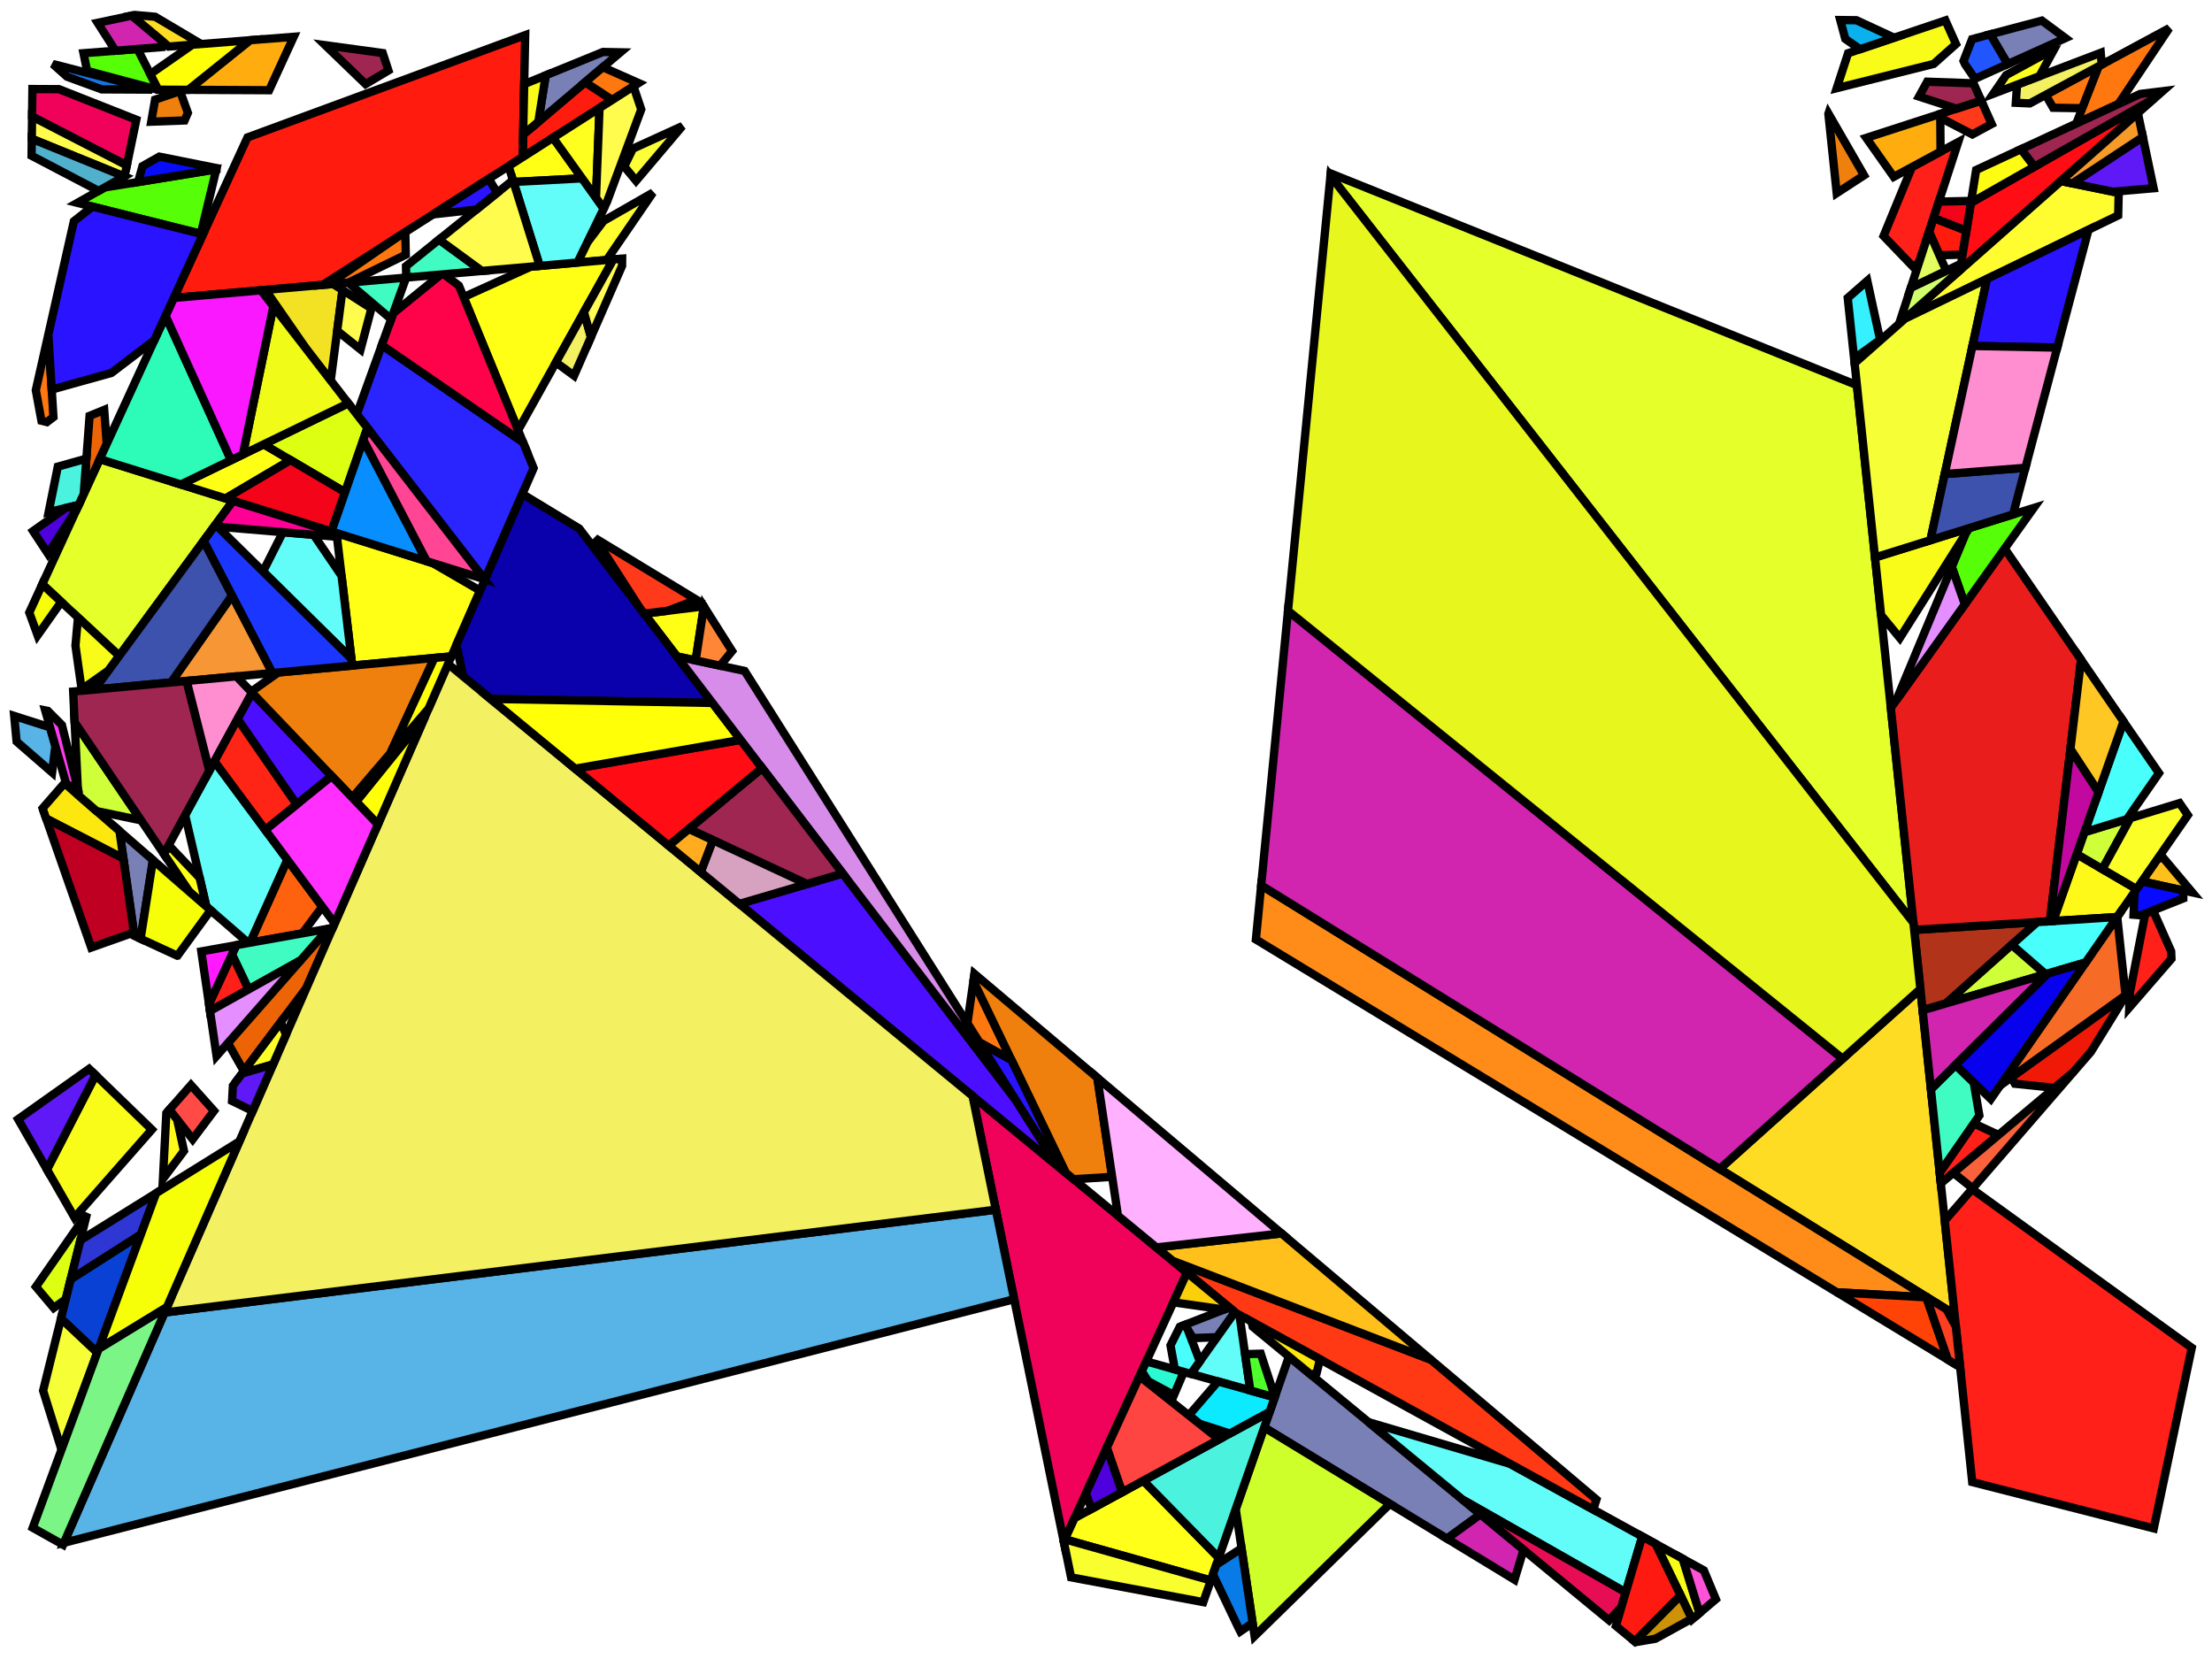 <?xml version="1.0" encoding="iso-8859-1" standalone="no"?>
<!DOCTYPE svg PUBLIC "-//W3C//DTD SVG 1.0//EN" "http://www.w3.org/TR/2001/REC-SVG-20010904/DTD/svg10.dtd">
<svg xmlns="http://www.w3.org/2000/svg" width="800" height="600">
<path style="fill:rgb(0, 0, 0);fill-opacity:0.0;fill-rule:evenodd;stroke:rgb(0, 0, 0);stroke-width:0.0;" d="M 0, 600 L 800, 600 L 800, 0 L 0, 0 z "/>
<path style="fill:rgb(54, 240, 255);fill-opacity:1.0;fill-rule:evenodd;stroke:rgb(0, 0, 0);stroke-width:3.0;" d="M 679.974, 122.887 L 670.565, 129.706 L 668.256, 107.744 L 675.333, 101.555 z "/>
<path style="fill:rgb(255, 27, 14);fill-opacity:1.0;fill-rule:evenodd;stroke:rgb(0, 0, 0);stroke-width:3.0;" d="M 221.42, 36.143 L 189.036, 56.829 L 189.203, 48.697 L 211.616, 29.723 z "/>
<path style="fill:rgb(255, 27, 14);fill-opacity:1.0;fill-rule:evenodd;stroke:rgb(0, 0, 0);stroke-width:3.0;" d="M 711.184, 83.441 L 709.802, 92.079 L 701.417, 92.324 L 697.673, 83.797 L 699.294, 78.813 z "/>
<path style="fill:rgb(255, 27, 14);fill-opacity:1.0;fill-rule:evenodd;stroke:rgb(0, 0, 0);stroke-width:3.0;" d="M 189.036, 56.829 L 116.703, 103.035 L 62.845, 107.753 L 89.511, 49.691 L 189.944, 12.706 z "/>
<path style="fill:rgb(228, 255, 42);fill-opacity:1.0;fill-rule:evenodd;stroke:rgb(0, 0, 0);stroke-width:3.0;" d="M 671.573, 139.294 L 692.015, 333.727 L 481.18, 63.619 L 481.267, 62.735 z "/>
<path style="fill:rgb(228, 255, 42);fill-opacity:1.0;fill-rule:evenodd;stroke:rgb(0, 0, 0);stroke-width:3.0;" d="M 84.301, 181.104 L 43.12, 237.213 L 15.292, 211.295 L 36.072, 166.048 z "/>
<path style="fill:rgb(240, 2, 91);fill-opacity:1.0;fill-rule:evenodd;stroke:rgb(0, 0, 0);stroke-width:3.0;" d="M 21.333, 32.251 L 49.308, 43.296 L 45.868, 59.827 L 11.594, 42.145 L 11.719, 32.204 z "/>
<path style="fill:rgb(240, 2, 91);fill-opacity:1.0;fill-rule:evenodd;stroke:rgb(0, 0, 0);stroke-width:3.0;" d="M 429.285, 460.25 L 384.731, 557.57 L 351.743, 396.376 z "/>
<path style="fill:rgb(237, 100, 7);fill-opacity:1.0;fill-rule:evenodd;stroke:rgb(0, 0, 0);stroke-width:3.0;" d="M 110.876, 357.203 L 88.2, 387.389 L 82.433, 377.218 L 118.768, 335.87 L 120.322, 335.592 z "/>
<path style="fill:rgb(237, 100, 7);fill-opacity:1.0;fill-rule:evenodd;stroke:rgb(0, 0, 0);stroke-width:3.0;" d="M 38.608, 160.527 L 30.283, 178.654 L 32.4, 150.405 L 37.687, 148.231 z "/>
<path style="fill:rgb(255, 252, 48);fill-opacity:1.0;fill-rule:evenodd;stroke:rgb(0, 0, 0);stroke-width:3.0;" d="M 766.26, 69.767 L 766.069, 77.899 L 688.967, 115.24 L 745.351, 65.463 z "/>
<path style="fill:rgb(255, 252, 48);fill-opacity:1.0;fill-rule:evenodd;stroke:rgb(0, 0, 0);stroke-width:3.0;" d="M 219.432, 94.035 L 208.842, 94.963 L 212.333, 87.786 L 218.303, 79.89 L 236.145, 69.665 z "/>
<path style="fill:rgb(255, 255, 21);fill-opacity:1.0;fill-rule:evenodd;stroke:rgb(0, 0, 0);stroke-width:3.0;" d="M 156.423, 203.618 L 173.642, 213.606 L 163.247, 237.388 L 127.391, 240.721 L 121.692, 192.776 z "/>
<path style="fill:rgb(255, 255, 21);fill-opacity:1.0;fill-rule:evenodd;stroke:rgb(0, 0, 0);stroke-width:3.0;" d="M 105.073, 166.402 L 81.608, 180.263 L 65.44, 175.216 L 95.382, 160.691 z "/>
<path style="fill:rgb(255, 255, 21);fill-opacity:1.0;fill-rule:evenodd;stroke:rgb(0, 0, 0);stroke-width:3.0;" d="M 254.575, 219.328 L 251.585, 238.851 L 244.811, 237.396 L 232.989, 221.922 L 254.554, 219.294 z "/>
<path style="fill:rgb(255, 255, 21);fill-opacity:1.0;fill-rule:evenodd;stroke:rgb(0, 0, 0);stroke-width:3.0;" d="M 210.535, 64.504 L 185.714, 65.81 L 184.031, 60.418 L 184.654, 59.629 L 200.011, 49.819 z "/>
<path style="fill:rgb(255, 255, 21);fill-opacity:1.0;fill-rule:evenodd;stroke:rgb(0, 0, 0);stroke-width:3.0;" d="M 187.379, 155.579 L 167.667, 107.454 L 191.994, 96.439 L 221.816, 93.826 z "/>
<path style="fill:rgb(255, 249, 26);fill-opacity:1.0;fill-rule:evenodd;stroke:rgb(0, 0, 0);stroke-width:3.0;" d="M 64.048, 404.814 L 66.53, 416.236 L 58.925, 426.36 L 60.154, 402.572 L 61.286, 401.284 z "/>
<path style="fill:rgb(255, 249, 26);fill-opacity:1.0;fill-rule:evenodd;stroke:rgb(0, 0, 0);stroke-width:3.0;" d="M 772.712, 321.541 L 765.697, 331.647 L 742.523, 333.121 L 751.072, 308.886 z "/>
<path style="fill:rgb(121, 128, 182);fill-opacity:1.0;fill-rule:evenodd;stroke:rgb(0, 0, 0);stroke-width:3.0;" d="M 746.99, 13.779 L 726.103, 23.172 L 719.793, 12.411 L 738.457, 7.453 z "/>
<path style="fill:rgb(121, 128, 182);fill-opacity:1.0;fill-rule:evenodd;stroke:rgb(0, 0, 0);stroke-width:3.0;" d="M 446.624, 474.532 L 440.151, 483.617 L 431.463, 483.935 L 428.486, 479.158 L 444.606, 472.87 z "/>
<path style="fill:rgb(121, 128, 182);fill-opacity:1.0;fill-rule:evenodd;stroke:rgb(0, 0, 0);stroke-width:3.0;" d="M 224.379, 18.917 L 194.692, 44.05 L 197.365, 27.249 L 218.098, 18.79 z "/>
<path style="fill:rgb(121, 128, 182);fill-opacity:1.0;fill-rule:evenodd;stroke:rgb(0, 0, 0);stroke-width:3.0;" d="M 55.312, 311.051 L 50.853, 339.521 L 48.61, 338.485 L 43.207, 300.531 z "/>
<path style="fill:rgb(121, 128, 182);fill-opacity:1.0;fill-rule:evenodd;stroke:rgb(0, 0, 0);stroke-width:3.0;" d="M 535.412, 547.67 L 523.327, 556.465 L 457.212, 516.249 L 466.151, 490.617 z "/>
<path style="fill:rgb(255, 220, 36);fill-opacity:1.0;fill-rule:evenodd;stroke:rgb(0, 0, 0);stroke-width:3.0;" d="M 56.116, 6.064 L 72.742, 15.923 L 60.993, 16.84 L 47.619, 5.643 L 48.72, 5.409 z "/>
<path style="fill:rgb(255, 220, 36);fill-opacity:1.0;fill-rule:evenodd;stroke:rgb(0, 0, 0);stroke-width:3.0;" d="M 706.903, 475.34 L 621.928, 422.77 L 694.533, 357.68 z "/>
<path style="fill:rgb(42, 37, 255);fill-opacity:1.0;fill-rule:evenodd;stroke:rgb(0, 0, 0);stroke-width:3.0;" d="M 189.164, 159.937 L 193.003, 169.31 L 175.34, 209.721 L 129.048, 149.834 L 138.077, 124.813 z "/>
<path style="fill:rgb(98, 252, 249);fill-opacity:1.0;fill-rule:evenodd;stroke:rgb(0, 0, 0);stroke-width:3.0;" d="M 546.193, 529.436 L 593.938, 555.691 L 587.973, 575.917 L 529.01, 542.396 L 494.943, 514.334 z "/>
<path style="fill:rgb(98, 252, 249);fill-opacity:1.0;fill-rule:evenodd;stroke:rgb(0, 0, 0);stroke-width:3.0;" d="M 103.965, 310.957 L 90.484, 340.928 L 89.823, 341.046 L 74.611, 327.825 L 66.951, 294.796 L 77.558, 275.342 z "/>
<path style="fill:rgb(98, 252, 249);fill-opacity:1.0;fill-rule:evenodd;stroke:rgb(0, 0, 0);stroke-width:3.0;" d="M 113.442, 193.425 L 123.53, 208.238 L 127.097, 238.243 L 95.128, 206.695 L 102.316, 192.481 z "/>
<path style="fill:rgb(98, 252, 249);fill-opacity:1.0;fill-rule:evenodd;stroke:rgb(0, 0, 0);stroke-width:3.0;" d="M 218.352, 75.413 L 208.842, 94.963 L 195.187, 96.159 L 185.714, 65.81 L 210.535, 64.504 z "/>
<path style="fill:rgb(98, 252, 249);fill-opacity:1.0;fill-rule:evenodd;stroke:rgb(0, 0, 0);stroke-width:3.0;" d="M 448.313, 475.924 L 452.196, 502.894 L 430.702, 496.878 L 446.624, 474.532 z "/>
<path style="fill:rgb(249, 252, 24);fill-opacity:1.0;fill-rule:evenodd;stroke:rgb(0, 0, 0);stroke-width:3.0;" d="M 43.12, 237.213 L 39.279, 242.446 L 29.524, 249.336 L 27.288, 233.505 L 28.207, 223.324 z "/>
<path style="fill:rgb(249, 252, 24);fill-opacity:1.0;fill-rule:evenodd;stroke:rgb(0, 0, 0);stroke-width:3.0;" d="M 687.106, 230.724 L 680.317, 222.46 L 678.125, 201.613 L 712.186, 190.989 z "/>
<path style="fill:rgb(249, 252, 24);fill-opacity:1.0;fill-rule:evenodd;stroke:rgb(0, 0, 0);stroke-width:3.0;" d="M 54.917, 408.532 L 26.954, 440.352 L 16.987, 422.969 L 34.559, 388.815 z "/>
<path style="fill:rgb(249, 252, 24);fill-opacity:1.0;fill-rule:evenodd;stroke:rgb(0, 0, 0);stroke-width:3.0;" d="M 608.61, 563.76 L 614.664, 583.382 L 611.974, 585.666 L 598.789, 558.359 z "/>
<path style="fill:rgb(249, 252, 24);fill-opacity:1.0;fill-rule:evenodd;stroke:rgb(0, 0, 0);stroke-width:3.0;" d="M 707.412, 15.94 L 699.365, 23.113 L 664.276, 31.89 L 668.387, 19.247 L 703.592, 7.387 z "/>
<path style="fill:rgb(243, 226, 36);fill-opacity:1.0;fill-rule:evenodd;stroke:rgb(0, 0, 0);stroke-width:3.0;" d="M 123.865, 104.88 L 119.609, 137.623 L 111.003, 126.491 L 96.018, 104.847 L 120.455, 102.706 z "/>
<path style="fill:rgb(255, 119, 15);fill-opacity:1.0;fill-rule:evenodd;stroke:rgb(0, 0, 0);stroke-width:3.0;" d="M 230.97, 30.043 L 221.42, 36.143 L 211.616, 29.723 L 218.023, 24.298 z "/>
<path style="fill:rgb(255, 119, 15);fill-opacity:1.0;fill-rule:evenodd;stroke:rgb(0, 0, 0);stroke-width:3.0;" d="M 753.082, 39.144 L 742.524, 38.968 L 740.244, 34.998 L 740.86, 33.759 L 759.026, 23.955 z "/>
<path style="fill:rgb(255, 119, 15);fill-opacity:1.0;fill-rule:evenodd;stroke:rgb(0, 0, 0);stroke-width:3.0;" d="M 146.75, 92.124 L 125.995, 102.221 L 118.893, 102.843 L 143.515, 85.908 L 146.589, 83.944 z "/>
<path style="fill:rgb(255, 119, 15);fill-opacity:1.0;fill-rule:evenodd;stroke:rgb(0, 0, 0);stroke-width:3.0;" d="M 365.842, 383.436 L 354.159, 376.942 L 349.861, 370.14 L 352.056, 354.787 z "/>
<path style="fill:rgb(255, 119, 15);fill-opacity:1.0;fill-rule:evenodd;stroke:rgb(0, 0, 0);stroke-width:3.0;" d="M 19.326, 150.852 L 16.955, 152.657 L 14.984, 152.16 L 12.949, 141.121 L 17.476, 121.031 z "/>
<path style="fill:rgb(255, 119, 15);fill-opacity:1.0;fill-rule:evenodd;stroke:rgb(0, 0, 0);stroke-width:3.0;" d="M 766.174, 37.608 L 751.198, 44.552 L 750.952, 44.588 L 759.026, 23.955 L 784.523, 10.194 z "/>
<path style="fill:rgb(10, 0, 172);fill-opacity:1.0;fill-rule:evenodd;stroke:rgb(0, 0, 0);stroke-width:3.0;" d="M 209.476, 191.145 L 257.677, 254.238 L 177.409, 252.772 L 167.523, 244.628 L 165.044, 233.275 L 188.917, 178.659 z "/>
<path style="fill:rgb(177, 52, 26);fill-opacity:1.0;fill-rule:evenodd;stroke:rgb(0, 0, 0);stroke-width:3.0;" d="M 703.809, 362.894 L 695.342, 365.378 L 692.287, 336.315 L 736.81, 333.484 z "/>
<path style="fill:rgb(75, 14, 255);fill-opacity:1.0;fill-rule:evenodd;stroke:rgb(0, 0, 0);stroke-width:3.0;" d="M 119.962, 280.677 L 107.279, 290.936 L 85.897, 260.048 L 91.113, 250.481 z "/>
<path style="fill:rgb(75, 14, 255);fill-opacity:1.0;fill-rule:evenodd;stroke:rgb(0, 0, 0);stroke-width:3.0;" d="M 367.252, 397.664 L 382.386, 421.618 L 267.402, 326.902 L 304.791, 315.906 z "/>
<path style="fill:rgb(255, 32, 25);fill-opacity:1.0;fill-rule:evenodd;stroke:rgb(0, 0, 0);stroke-width:3.0;" d="M 722.787, 410.46 L 701.924, 427.978 L 701.516, 424.103 L 713.866, 406.313 z "/>
<path style="fill:rgb(255, 32, 25);fill-opacity:1.0;fill-rule:evenodd;stroke:rgb(0, 0, 0);stroke-width:3.0;" d="M 694.198, 94.481 L 692.291, 96.878 L 681.216, 85.355 L 691.479, 60.409 L 708.217, 51.375 z "/>
<path style="fill:rgb(255, 32, 25);fill-opacity:1.0;fill-rule:evenodd;stroke:rgb(0, 0, 0);stroke-width:3.0;" d="M 792.687, 487.443 L 778.946, 552.77 L 713.281, 536.002 L 703.341, 441.457 L 713.234, 430.031 z "/>
<path style="fill:rgb(255, 32, 25);fill-opacity:1.0;fill-rule:evenodd;stroke:rgb(0, 0, 0);stroke-width:3.0;" d="M 89.939, 357.81 L 75.945, 365.631 L 75.58, 363.13 L 83.926, 345.132 z "/>
<path style="fill:rgb(255, 32, 25);fill-opacity:1.0;fill-rule:evenodd;stroke:rgb(0, 0, 0);stroke-width:3.0;" d="M 778.836, 329.652 L 785.232, 344.063 L 785.339, 346.763 L 770.083, 364.381 L 770.336, 358.841 L 775.863, 330.391 L 778.108, 329.497 z "/>
<path style="fill:rgb(231, 13, 85);fill-opacity:1.0;fill-rule:evenodd;stroke:rgb(0, 0, 0);stroke-width:3.0;" d="M 587.973, 575.917 L 586.43, 581.152 L 581.962, 586.014 L 529.01, 542.396 z "/>
<path style="fill:rgb(255, 0, 150);fill-opacity:1.0;fill-rule:evenodd;stroke:rgb(0, 0, 0);stroke-width:3.0;" d="M 121.692, 192.776 L 121.854, 194.138 L 77.496, 190.377 L 84.301, 181.104 z "/>
<path style="fill:rgb(240, 128, 13);fill-opacity:1.0;fill-rule:evenodd;stroke:rgb(0, 0, 0);stroke-width:3.0;" d="M 674.157, 63.407 L 664.271, 69.843 L 661.257, 41.176 L 661.287, 41.085 z "/>
<path style="fill:rgb(240, 128, 13);fill-opacity:1.0;fill-rule:evenodd;stroke:rgb(0, 0, 0);stroke-width:3.0;" d="M 396.874, 389.783 L 402.223, 425.619 L 388.297, 426.487 L 385.417, 424.114 L 352.056, 354.787 L 352.423, 352.214 z "/>
<path style="fill:rgb(240, 128, 13);fill-opacity:1.0;fill-rule:evenodd;stroke:rgb(0, 0, 0);stroke-width:3.0;" d="M 141.212, 272.361 L 127.415, 288.478 L 90.814, 250.168 L 100.636, 243.207 L 157.093, 237.96 z "/>
<path style="fill:rgb(240, 128, 13);fill-opacity:1.0;fill-rule:evenodd;stroke:rgb(0, 0, 0);stroke-width:3.0;" d="M 67.949, 40.811 L 66.759, 43.562 L 54.696, 44.008 L 56.086, 36.048 L 65.137, 32.971 z "/>
<path style="fill:rgb(234, 29, 29);fill-opacity:1.0;fill-rule:evenodd;stroke:rgb(0, 0, 0);stroke-width:3.0;" d="M 752.643, 238.597 L 741.391, 333.193 L 692.287, 336.315 L 683.843, 256.005 L 725.02, 198.399 z "/>
<path style="fill:rgb(207, 255, 43);fill-opacity:1.0;fill-rule:evenodd;stroke:rgb(0, 0, 0);stroke-width:3.0;" d="M 502.676, 543.904 L 453.731, 591.719 L 446.915, 545.778 L 457.212, 516.249 z "/>
<path style="fill:rgb(207, 255, 107);fill-opacity:1.0;fill-rule:evenodd;stroke:rgb(0, 0, 0);stroke-width:3.0;" d="M 708.913, 97.631 L 686.834, 117.123 L 691.084, 104.057 L 709.278, 95.348 z "/>
<path style="fill:rgb(33, 86, 255);fill-opacity:1.0;fill-rule:evenodd;stroke:rgb(0, 0, 0);stroke-width:3.0;" d="M 726.103, 23.172 L 714.258, 28.498 L 710.676, 23.249 L 710.139, 22.048 L 713.226, 14.155 L 719.793, 12.411 z "/>
<path style="fill:rgb(255, 57, 19);fill-opacity:1.0;fill-rule:evenodd;stroke:rgb(0, 0, 0);stroke-width:3.0;" d="M 517.544, 491.771 L 577.366, 542.33 L 576.221, 545.949 L 447.17, 474.982 L 424.124, 455.998 z "/>
<path style="fill:rgb(255, 140, 24);fill-opacity:1.0;fill-rule:evenodd;stroke:rgb(0, 0, 0);stroke-width:3.0;" d="M 697.008, 469.218 L 664.327, 467.377 L 454.205, 339.769 L 456.118, 320.191 z "/>
<path style="fill:rgb(246, 107, 38);fill-opacity:1.0;fill-rule:evenodd;stroke:rgb(0, 0, 0);stroke-width:3.0;" d="M 768.736, 360.01 L 723.404, 392.573 L 765.725, 331.607 z "/>
<path style="fill:rgb(249, 98, 59);fill-opacity:1.0;fill-rule:evenodd;stroke:rgb(0, 0, 0);stroke-width:3.0;" d="M 713.446, 429.787 L 706.457, 424.171 L 749.877, 387.715 z "/>
<path style="fill:rgb(88, 179, 231);fill-opacity:1.0;fill-rule:evenodd;stroke:rgb(0, 0, 0);stroke-width:3.0;" d="M 366.786, 469.88 L 23.122, 557.97 L 59.528, 474.679 L 360.16, 437.504 z "/>
<path style="fill:rgb(88, 179, 231);fill-opacity:1.0;fill-rule:evenodd;stroke:rgb(0, 0, 0);stroke-width:3.0;" d="M 18.101, 263.063 L 20.025, 269.788 L 18.85, 279.361 L 6.004, 268.196 L 5.131, 258.927 z "/>
<path style="fill:rgb(45, 252, 184);fill-opacity:1.0;fill-rule:evenodd;stroke:rgb(0, 0, 0);stroke-width:3.0;" d="M 83.559, 166.426 L 65.44, 175.216 L 36.072, 166.048 L 59.877, 114.217 z "/>
<path style="fill:rgb(252, 231, 14);fill-opacity:1.0;fill-rule:evenodd;stroke:rgb(0, 0, 0);stroke-width:3.0;" d="M 43.207, 300.531 L 44.626, 310.497 L 16.701, 296.062 L 15.401, 292.341 L 23.323, 283.248 z "/>
<path style="fill:rgb(252, 231, 14);fill-opacity:1.0;fill-rule:evenodd;stroke:rgb(0, 0, 0);stroke-width:3.0;" d="M 477.388, 491.599 L 476.195, 496.534 L 474.103, 497.167 L 453.048, 479.824 L 452.625, 477.982 z "/>
<path style="fill:rgb(255, 3, 74);fill-opacity:1.0;fill-rule:evenodd;stroke:rgb(0, 0, 0);stroke-width:3.0;" d="M 165.965, 103.3 L 189.164, 159.937 L 138.077, 124.813 L 142.242, 113.271 L 159.427, 99.292 L 160.561, 99.192 z "/>
<path style="fill:rgb(255, 192, 27);fill-opacity:1.0;fill-rule:evenodd;stroke:rgb(0, 0, 0);stroke-width:3.0;" d="M 792.867, 322.761 L 774.635, 318.771 L 780.157, 310.816 L 782.146, 309.984 z "/>
<path style="fill:rgb(255, 192, 27);fill-opacity:1.0;fill-rule:evenodd;stroke:rgb(0, 0, 0);stroke-width:3.0;" d="M 517.544, 491.771 L 424.124, 455.998 L 418.236, 451.148 L 463.487, 446.082 z "/>
<path style="fill:rgb(220, 255, 18);fill-opacity:1.0;fill-rule:evenodd;stroke:rgb(0, 0, 0);stroke-width:3.0;" d="M 23.789, 469.87 L 19.438, 473.023 L 12.996, 465.366 L 31.479, 438.851 z "/>
<path style="fill:rgb(220, 255, 18);fill-opacity:1.0;fill-rule:evenodd;stroke:rgb(0, 0, 0);stroke-width:3.0;" d="M 132.876, 154.786 L 124.806, 178.031 L 95.382, 160.691 L 125.97, 145.853 z "/>
<path style="fill:rgb(207, 255, 56);fill-opacity:1.0;fill-rule:evenodd;stroke:rgb(0, 0, 0);stroke-width:3.0;" d="M 739.84, 352.322 L 703.809, 362.894 L 727.596, 341.696 z "/>
<path style="fill:rgb(207, 255, 56);fill-opacity:1.0;fill-rule:evenodd;stroke:rgb(0, 0, 0);stroke-width:3.0;" d="M 760.366, 314.321 L 751.072, 308.886 L 753.864, 300.97 L 770.478, 295.888 z "/>
<path style="fill:rgb(207, 255, 56);fill-opacity:1.0;fill-rule:evenodd;stroke:rgb(0, 0, 0);stroke-width:3.0;" d="M 51.043, 296.699 L 34.933, 293.339 L 28.258, 287.538 L 26.993, 261.188 z "/>
<path style="fill:rgb(246, 255, 54);fill-opacity:1.0;fill-rule:evenodd;stroke:rgb(0, 0, 0);stroke-width:3.0;" d="M 35.199, 489.162 L 22.242, 524.296 L 15.59, 502.948 L 22.069, 476.81 z "/>
<path style="fill:rgb(246, 255, 54);fill-opacity:1.0;fill-rule:evenodd;stroke:rgb(0, 0, 0);stroke-width:3.0;" d="M 698.158, 195.364 L 678.125, 201.613 L 670.736, 131.335 L 688.967, 115.24 L 718.615, 100.881 z "/>
<path style="fill:rgb(255, 98, 14);fill-opacity:1.0;fill-rule:evenodd;stroke:rgb(0, 0, 0);stroke-width:3.0;" d="M 116.547, 327.927 L 109.367, 337.551 L 90.484, 340.928 L 103.965, 310.957 z "/>
<path style="fill:rgb(192, 0, 35);fill-opacity:1.0;fill-rule:evenodd;stroke:rgb(0, 0, 0);stroke-width:3.0;" d="M 44.626, 310.497 L 48.432, 337.234 L 32.994, 342.701 L 16.701, 296.062 z "/>
<path style="fill:rgb(243, 240, 97);fill-opacity:1.0;fill-rule:evenodd;stroke:rgb(0, 0, 0);stroke-width:3.0;" d="M 760.111, 23.369 L 734.113, 37.4 L 729.048, 37.175 L 729.493, 30.631 L 759.76, 19.093 z "/>
<path style="fill:rgb(243, 240, 97);fill-opacity:1.0;fill-rule:evenodd;stroke:rgb(0, 0, 0);stroke-width:3.0;" d="M 213.727, 121.899 L 207.619, 135.873 L 201.056, 131.053 L 211.18, 112.899 z "/>
<path style="fill:rgb(243, 240, 97);fill-opacity:1.0;fill-rule:evenodd;stroke:rgb(0, 0, 0);stroke-width:3.0;" d="M 351.743, 396.376 L 360.16, 437.504 L 59.528, 474.679 L 162.052, 240.122 z "/>
<path style="fill:rgb(252, 207, 11);fill-opacity:1.0;fill-rule:evenodd;stroke:rgb(0, 0, 0);stroke-width:3.0;" d="M 444.606, 472.87 L 442.705, 473.611 L 424.363, 471.002 L 429.285, 460.25 z "/>
<path style="fill:rgb(255, 12, 20);fill-opacity:1.0;fill-rule:evenodd;stroke:rgb(0, 0, 0);stroke-width:3.0;" d="M 708.913, 97.631 L 712.802, 73.326 L 779.178, 35.6 z "/>
<path style="fill:rgb(255, 12, 20);fill-opacity:1.0;fill-rule:evenodd;stroke:rgb(0, 0, 0);stroke-width:3.0;" d="M 275.672, 277.791 L 241.867, 305.868 L 208.036, 278 L 267.868, 267.577 z "/>
<path style="fill:rgb(255, 255, 7);fill-opacity:1.0;fill-rule:evenodd;stroke:rgb(0, 0, 0);stroke-width:3.0;" d="M 136.678, 298.173 L 128.832, 289.961 L 153.747, 259.122 z "/>
<path style="fill:rgb(255, 255, 7);fill-opacity:1.0;fill-rule:evenodd;stroke:rgb(0, 0, 0);stroke-width:3.0;" d="M 155.001, 256.252 L 141.212, 272.361 L 157.093, 237.96 L 163.247, 237.388 z "/>
<path style="fill:rgb(255, 255, 7);fill-opacity:1.0;fill-rule:evenodd;stroke:rgb(0, 0, 0);stroke-width:3.0;" d="M 257.677, 254.238 L 267.868, 267.577 L 208.036, 278 L 177.409, 252.772 z "/>
<path style="fill:rgb(43, 249, 209);fill-opacity:1.0;fill-rule:evenodd;stroke:rgb(0, 0, 0);stroke-width:3.0;" d="M 428.145, 496.162 L 424.568, 504.562 L 415.238, 499.522 L 412.954, 495.923 L 414.582, 492.366 z "/>
<path style="fill:rgb(64, 252, 194);fill-opacity:1.0;fill-rule:evenodd;stroke:rgb(0, 0, 0);stroke-width:3.0;" d="M 174.293, 97.989 L 146.913, 100.388 L 146.832, 96.261 L 158.78, 86.648 z "/>
<path style="fill:rgb(64, 252, 194);fill-opacity:1.0;fill-rule:evenodd;stroke:rgb(0, 0, 0);stroke-width:3.0;" d="M 713.837, 391.505 L 715.862, 403.437 L 701.516, 424.103 L 698.346, 393.953 L 707.255, 385.131 z "/>
<path style="fill:rgb(64, 252, 194);fill-opacity:1.0;fill-rule:evenodd;stroke:rgb(0, 0, 0);stroke-width:3.0;" d="M 108.703, 347.323 L 89.939, 357.81 L 83.926, 345.132 L 85.459, 341.826 L 118.768, 335.87 z "/>
<path style="fill:rgb(64, 252, 194);fill-opacity:1.0;fill-rule:evenodd;stroke:rgb(0, 0, 0);stroke-width:3.0;" d="M 141.468, 115.415 L 125.946, 102.225 L 146.89, 100.39 z "/>
<path style="fill:rgb(255, 255, 31);fill-opacity:1.0;fill-rule:evenodd;stroke:rgb(0, 0, 0);stroke-width:3.0;" d="M 215.551, 71.504 L 200.011, 49.819 L 216.83, 39.075 z "/>
<path style="fill:rgb(255, 255, 25);fill-opacity:1.0;fill-rule:evenodd;stroke:rgb(0, 0, 0);stroke-width:3.0;" d="M 440.775, 563.382 L 437.913, 571.591 L 385.121, 556.718 L 388.627, 549.061 L 413.503, 535.501 z "/>
<path style="fill:rgb(75, 243, 223);fill-opacity:1.0;fill-rule:evenodd;stroke:rgb(0, 0, 0);stroke-width:3.0;" d="M 30.283, 178.654 L 28.461, 182.621 L 17.595, 185.192 L 20.903, 168.774 L 31.241, 165.865 z "/>
<path style="fill:rgb(75, 243, 223);fill-opacity:1.0;fill-rule:evenodd;stroke:rgb(0, 0, 0);stroke-width:3.0;" d="M 440.775, 563.382 L 413.503, 535.501 L 459.181, 510.604 z "/>
<path style="fill:rgb(255, 255, 27);fill-opacity:1.0;fill-rule:evenodd;stroke:rgb(0, 0, 0);stroke-width:3.0;" d="M 737.597, 27.542 L 720.894, 33.91 L 725.551, 27.152 L 741.784, 18.334 L 742.701, 18.216 z "/>
<path style="fill:rgb(255, 255, 27);fill-opacity:1.0;fill-rule:evenodd;stroke:rgb(0, 0, 0);stroke-width:3.0;" d="M 72.211, 317.475 L 74.611, 327.825 L 68.564, 322.569 L 59.282, 308.864 L 61.02, 305.675 z "/>
<path style="fill:rgb(255, 58, 27);fill-opacity:1.0;fill-rule:evenodd;stroke:rgb(0, 0, 0);stroke-width:3.0;" d="M 720.319, 44.844 L 713.332, 48.615 L 701.735, 42.597 L 701.724, 41.19 L 716.543, 36.388 z "/>
<path style="fill:rgb(255, 58, 27);fill-opacity:1.0;fill-rule:evenodd;stroke:rgb(0, 0, 0);stroke-width:3.0;" d="M 251.92, 216.921 L 241.496, 220.885 L 232.989, 221.922 L 231.257, 219.654 L 215.21, 194.627 z "/>
<path style="fill:rgb(240, 252, 23);fill-opacity:1.0;fill-rule:evenodd;stroke:rgb(0, 0, 0);stroke-width:3.0;" d="M 125.97, 145.853 L 87.845, 164.347 L 98.868, 110.791 z "/>
<path style="fill:rgb(249, 24, 255);fill-opacity:1.0;fill-rule:evenodd;stroke:rgb(0, 0, 0);stroke-width:3.0;" d="M 98.868, 110.791 L 87.845, 164.347 L 83.559, 166.426 L 59.877, 114.217 L 62.845, 107.753 L 94.384, 104.99 z "/>
<path style="fill:rgb(249, 255, 46);fill-opacity:1.0;fill-rule:evenodd;stroke:rgb(0, 0, 0);stroke-width:3.0;" d="M 437.913, 571.591 L 435.177, 579.434 L 387.37, 570.467 L 384.731, 557.57 L 385.121, 556.718 z "/>
<path style="fill:rgb(255, 172, 14);fill-opacity:1.0;fill-rule:evenodd;stroke:rgb(0, 0, 0);stroke-width:3.0;" d="M 97.348, 32.628 L 68.099, 32.483 L 90.433, 14.542 L 106.22, 13.309 z "/>
<path style="fill:rgb(255, 172, 14);fill-opacity:1.0;fill-rule:evenodd;stroke:rgb(0, 0, 0);stroke-width:3.0;" d="M 701.829, 54.823 L 684.903, 63.958 L 674.954, 49.864 L 701.724, 41.19 z "/>
<path style="fill:rgb(252, 255, 56);fill-opacity:1.0;fill-rule:evenodd;stroke:rgb(0, 0, 0);stroke-width:3.0;" d="M 230.051, 65.382 L 225.753, 60.197 L 228.882, 53.764 L 246.796, 45.595 z "/>
<path style="fill:rgb(9, 65, 212);fill-opacity:1.0;fill-rule:evenodd;stroke:rgb(0, 0, 0);stroke-width:3.0;" d="M 35.199, 489.162 L 22.069, 476.81 L 25.59, 462.607 L 50.963, 446.417 z "/>
<path style="fill:rgb(46, 54, 212);fill-opacity:1.0;fill-rule:evenodd;stroke:rgb(0, 0, 0);stroke-width:3.0;" d="M 50.963, 446.417 L 25.59, 462.607 L 29.077, 448.54 L 56.455, 431.526 z "/>
<path style="fill:rgb(215, 140, 234);fill-opacity:1.0;fill-rule:evenodd;stroke:rgb(0, 0, 0);stroke-width:3.0;" d="M 269.316, 242.659 L 367.252, 397.664 L 244.811, 237.396 z "/>
<path style="fill:rgb(255, 255, 40);fill-opacity:1.0;fill-rule:evenodd;stroke:rgb(0, 0, 0);stroke-width:3.0;" d="M 103.452, 374.189 L 98.757, 384.929 L 87.557, 388.245 L 101.513, 369.667 z "/>
<path style="fill:rgb(255, 26, 17);fill-opacity:1.0;fill-rule:evenodd;stroke:rgb(0, 0, 0);stroke-width:3.0;" d="M 598.789, 558.359 L 607.799, 577.019 L 591.268, 593.679 L 584.403, 588.025 L 593.938, 555.691 z "/>
<path style="fill:rgb(86, 255, 7);fill-opacity:1.0;fill-rule:evenodd;stroke:rgb(0, 0, 0);stroke-width:3.0;" d="M 72.624, 84.56 L 27.985, 73.366 L 37.878, 67.787 L 78.227, 61.245 z "/>
<path style="fill:rgb(86, 255, 7);fill-opacity:1.0;fill-rule:evenodd;stroke:rgb(0, 0, 0);stroke-width:3.0;" d="M 710.605, 218.566 L 705.901, 205.056 L 710.946, 192.953 L 712.186, 190.989 L 735.519, 183.711 z "/>
<path style="fill:rgb(86, 255, 7);fill-opacity:1.0;fill-rule:evenodd;stroke:rgb(0, 0, 0);stroke-width:3.0;" d="M 57.224, 32.429 L 56.888, 32.427 L 31.505, 25.63 L 30.191, 19.245 L 49.726, 17.72 z "/>
<path style="fill:rgb(255, 252, 78);fill-opacity:1.0;fill-rule:evenodd;stroke:rgb(0, 0, 0);stroke-width:3.0;" d="M 231.913, 39.576 L 219.523, 73.005 L 218.352, 75.413 L 215.551, 71.504 L 216.83, 39.075 L 229.108, 31.232 z "/>
<path style="fill:rgb(255, 252, 78);fill-opacity:1.0;fill-rule:evenodd;stroke:rgb(0, 0, 0);stroke-width:3.0;" d="M 45.868, 59.827 L 45.054, 63.739 L 44.927, 63.811 L 11.492, 50.203 L 11.594, 42.145 z "/>
<path style="fill:rgb(255, 252, 78);fill-opacity:1.0;fill-rule:evenodd;stroke:rgb(0, 0, 0);stroke-width:3.0;" d="M 195.187, 96.159 L 174.293, 97.989 L 158.78, 86.648 L 185.507, 65.147 z "/>
<path style="fill:rgb(255, 252, 78);fill-opacity:1.0;fill-rule:evenodd;stroke:rgb(0, 0, 0);stroke-width:3.0;" d="M 134.32, 111.546 L 130.399, 126.397 L 121.948, 119.627 L 123.865, 104.88 z "/>
<path style="fill:rgb(72, 255, 252);fill-opacity:1.0;fill-rule:evenodd;stroke:rgb(0, 0, 0);stroke-width:3.0;" d="M 754.287, 348.083 L 739.84, 352.322 L 727.596, 341.696 L 736.81, 333.484 L 765.697, 331.647 z "/>
<path style="fill:rgb(72, 255, 252);fill-opacity:1.0;fill-rule:evenodd;stroke:rgb(0, 0, 0);stroke-width:3.0;" d="M 429.551, 480.868 L 433.94, 492.334 L 430.702, 496.878 L 424.9, 495.254 L 423.326, 486.58 L 426.687, 479.86 L 428.486, 479.158 z "/>
<path style="fill:rgb(72, 255, 252);fill-opacity:1.0;fill-rule:evenodd;stroke:rgb(0, 0, 0);stroke-width:3.0;" d="M 780.823, 279.606 L 769.252, 296.263 L 753.864, 300.97 L 767.989, 260.93 z "/>
<path style="fill:rgb(226, 255, 95);fill-opacity:1.0;fill-rule:evenodd;stroke:rgb(0, 0, 0);stroke-width:3.0;" d="M 703.858, 97.882 L 703.59, 98.071 L 691.084, 104.057 L 697.673, 83.797 z "/>
<path style="fill:rgb(95, 25, 246);fill-opacity:1.0;fill-rule:evenodd;stroke:rgb(0, 0, 0);stroke-width:3.0;" d="M 34.559, 388.815 L 16.987, 422.969 L 6.55, 404.766 L 32.233, 386.562 z "/>
<path style="fill:rgb(95, 25, 246);fill-opacity:1.0;fill-rule:evenodd;stroke:rgb(0, 0, 0);stroke-width:3.0;" d="M 778.882, 68.07 L 764.215, 69.346 L 749.506, 66.318 L 774.997, 49.537 z "/>
<path style="fill:rgb(95, 25, 246);fill-opacity:1.0;fill-rule:evenodd;stroke:rgb(0, 0, 0);stroke-width:3.0;" d="M 91.379, 401.809 L 83.924, 398.172 L 84.23, 392.674 L 87.557, 388.245 L 98.757, 384.929 z "/>
<path style="fill:rgb(246, 150, 52);fill-opacity:1.0;fill-rule:evenodd;stroke:rgb(0, 0, 0);stroke-width:3.0;" d="M 98.547, 243.401 L 61.871, 246.81 L 83.938, 215.34 z "/>
<path style="fill:rgb(61, 82, 172);fill-opacity:1.0;fill-rule:evenodd;stroke:rgb(0, 0, 0);stroke-width:3.0;" d="M 728.049, 186.041 L 698.158, 195.364 L 703.336, 171.448 L 732.517, 169.188 z "/>
<path style="fill:rgb(61, 82, 172);fill-opacity:1.0;fill-rule:evenodd;stroke:rgb(0, 0, 0);stroke-width:3.0;" d="M 83.938, 215.34 L 61.871, 246.81 L 34.188, 249.383 L 73.661, 195.601 z "/>
<path style="fill:rgb(209, 36, 175);fill-opacity:1.0;fill-rule:evenodd;stroke:rgb(0, 0, 0);stroke-width:3.0;" d="M 666.419, 382.884 L 621.928, 422.77 L 456.118, 320.191 L 465.819, 220.88 z "/>
<path style="fill:rgb(209, 36, 175);fill-opacity:1.0;fill-rule:evenodd;stroke:rgb(0, 0, 0);stroke-width:3.0;" d="M 551.009, 560.517 L 547.75, 571.321 L 523.327, 556.465 L 535.412, 547.67 z "/>
<path style="fill:rgb(209, 36, 175);fill-opacity:1.0;fill-rule:evenodd;stroke:rgb(0, 0, 0);stroke-width:3.0;" d="M 58.844, 15.041 L 58.575, 17.029 L 41.756, 18.342 L 35.323, 8.251 L 47.619, 5.643 z "/>
<path style="fill:rgb(209, 36, 175);fill-opacity:1.0;fill-rule:evenodd;stroke:rgb(0, 0, 0);stroke-width:3.0;" d="M 698.346, 393.953 L 695.342, 365.378 L 740.611, 352.096 z "/>
<path style="fill:rgb(243, 4, 24);fill-opacity:1.0;fill-rule:evenodd;stroke:rgb(0, 0, 0);stroke-width:3.0;" d="M 711.184, 83.441 L 699.294, 78.813 L 701.214, 72.909 L 712.907, 72.669 z "/>
<path style="fill:rgb(243, 4, 24);fill-opacity:1.0;fill-rule:evenodd;stroke:rgb(0, 0, 0);stroke-width:3.0;" d="M 124.806, 178.031 L 119.882, 192.211 L 81.608, 180.263 L 105.073, 166.402 z "/>
<path style="fill:rgb(194, 8, 159);fill-opacity:1.0;fill-rule:evenodd;stroke:rgb(0, 0, 0);stroke-width:3.0;" d="M 758.986, 286.45 L 742.523, 333.121 L 741.391, 333.193 L 748.805, 270.862 z "/>
<path style="fill:rgb(255, 199, 36);fill-opacity:1.0;fill-rule:evenodd;stroke:rgb(0, 0, 0);stroke-width:3.0;" d="M 767.989, 260.93 L 758.986, 286.45 L 748.805, 270.862 L 752.643, 238.597 z "/>
<path style="fill:rgb(11, 234, 255);fill-opacity:1.0;fill-rule:evenodd;stroke:rgb(0, 0, 0);stroke-width:3.0;" d="M 461.01, 505.36 L 459.181, 510.604 L 444.782, 518.453 L 433.729, 514.879 L 429.945, 511.878 L 440.501, 499.62 z "/>
<path style="fill:rgb(42, 19, 255);fill-opacity:1.0;fill-rule:evenodd;stroke:rgb(0, 0, 0);stroke-width:3.0;" d="M 365.842, 383.436 L 385.417, 424.114 L 382.386, 421.618 L 354.159, 376.942 z "/>
<path style="fill:rgb(42, 19, 255);fill-opacity:1.0;fill-rule:evenodd;stroke:rgb(0, 0, 0);stroke-width:3.0;" d="M 744.038, 125.725 L 713.367, 125.12 L 718.615, 100.881 L 755.338, 83.096 z "/>
<path style="fill:rgb(42, 19, 255);fill-opacity:1.0;fill-rule:evenodd;stroke:rgb(0, 0, 0);stroke-width:3.0;" d="M 179.823, 69.72 L 172.257, 75.807 L 157.681, 77.402 L 158.034, 76.633 L 176.772, 64.664 z "/>
<path style="fill:rgb(42, 19, 255);fill-opacity:1.0;fill-rule:evenodd;stroke:rgb(0, 0, 0);stroke-width:3.0;" d="M 73.407, 84.757 L 55.814, 123.063 L 40.297, 134.88 L 18.708, 140.893 L 17.476, 121.031 L 26.719, 80.009 L 33.431, 74.732 z "/>
<path style="fill:rgb(26, 115, 226);fill-opacity:1.0;fill-rule:evenodd;stroke:rgb(0, 0, 0);stroke-width:3.0;" d="M 55.071, 32.418 L 36.764, 32.328 L 24.249, 27.749 L 19.106, 23.151 z "/>
<path style="fill:rgb(228, 142, 255);fill-opacity:1.0;fill-rule:evenodd;stroke:rgb(0, 0, 0);stroke-width:3.0;" d="M 78.322, 381.897 L 75.945, 365.631 L 108.703, 347.323 z "/>
<path style="fill:rgb(228, 142, 255);fill-opacity:1.0;fill-rule:evenodd;stroke:rgb(0, 0, 0);stroke-width:3.0;" d="M 710.605, 218.566 L 685.81, 253.254 L 705.901, 205.056 z "/>
<path style="fill:rgb(27, 55, 255);fill-opacity:1.0;fill-rule:evenodd;stroke:rgb(0, 0, 0);stroke-width:3.0;" d="M 78.695, 190.478 L 127.097, 238.243 L 127.391, 240.721 L 98.547, 243.401 L 73.661, 195.601 L 77.496, 190.377 z "/>
<path style="fill:rgb(231, 246, 29);fill-opacity:1.0;fill-rule:evenodd;stroke:rgb(0, 0, 0);stroke-width:3.0;" d="M 692.015, 333.727 L 694.533, 357.68 L 666.419, 382.884 L 465.819, 220.88 L 481.18, 63.619 z "/>
<path style="fill:rgb(255, 177, 255);fill-opacity:1.0;fill-rule:evenodd;stroke:rgb(0, 0, 0);stroke-width:3.0;" d="M 463.487, 446.082 L 418.236, 451.148 L 404.322, 439.687 L 396.874, 389.783 z "/>
<path style="fill:rgb(10, 177, 237);fill-opacity:1.0;fill-rule:evenodd;stroke:rgb(0, 0, 0);stroke-width:3.0;" d="M 671.385, 7.312 L 685.041, 13.636 L 672.692, 17.797 L 667.38, 14.074 L 665.542, 7.248 z "/>
<path style="fill:rgb(159, 38, 81);fill-opacity:1.0;fill-rule:evenodd;stroke:rgb(0, 0, 0);stroke-width:3.0;" d="M 304.791, 315.906 L 291.832, 319.717 L 249.153, 299.816 L 275.672, 277.791 z "/>
<path style="fill:rgb(159, 38, 81);fill-opacity:1.0;fill-rule:evenodd;stroke:rgb(0, 0, 0);stroke-width:3.0;" d="M 138.42, 19.19 L 140.48, 25.49 L 132.221, 30.413 L 117.634, 16.352 z "/>
<path style="fill:rgb(159, 38, 81);fill-opacity:1.0;fill-rule:evenodd;stroke:rgb(0, 0, 0);stroke-width:3.0;" d="M 713.746, 30.125 L 716.543, 36.388 L 707.566, 39.297 L 694.03, 34.926 L 696.994, 29.54 z "/>
<path style="fill:rgb(159, 38, 81);fill-opacity:1.0;fill-rule:evenodd;stroke:rgb(0, 0, 0);stroke-width:3.0;" d="M 779.178, 35.6 L 735.746, 60.286 L 730.893, 53.967 L 773.996, 33.981 L 782.148, 32.977 z "/>
<path style="fill:rgb(159, 38, 81);fill-opacity:1.0;fill-rule:evenodd;stroke:rgb(0, 0, 0);stroke-width:3.0;" d="M 75.727, 278.702 L 59.282, 308.864 L 26.993, 261.188 L 26.46, 250.101 L 67.498, 246.287 z "/>
<path style="fill:rgb(255, 142, 209);fill-opacity:1.0;fill-rule:evenodd;stroke:rgb(0, 0, 0);stroke-width:3.0;" d="M 744.038, 125.725 L 732.517, 169.188 L 703.336, 171.448 L 713.367, 125.12 z "/>
<path style="fill:rgb(255, 142, 209);fill-opacity:1.0;fill-rule:evenodd;stroke:rgb(0, 0, 0);stroke-width:3.0;" d="M 91.113, 250.481 L 75.727, 278.702 L 67.498, 246.287 L 85.507, 244.613 z "/>
<path style="fill:rgb(78, 1, 220);fill-opacity:1.0;fill-rule:evenodd;stroke:rgb(0, 0, 0);stroke-width:3.0;" d="M 405.858, 539.668 L 394.754, 545.721 L 392.719, 540.122 L 400.318, 523.524 z "/>
<path style="fill:rgb(78, 1, 220);fill-opacity:1.0;fill-rule:evenodd;stroke:rgb(0, 0, 0);stroke-width:3.0;" d="M 27.695, 184.289 L 17.328, 200.239 L 11.952, 192.062 L 23.703, 183.747 L 28.461, 182.621 z "/>
<path style="fill:rgb(9, 123, 231);fill-opacity:1.0;fill-rule:evenodd;stroke:rgb(0, 0, 0);stroke-width:3.0;" d="M 453.026, 586.971 L 448.58, 590.017 L 447.853, 588.61 L 438.683, 569.382 L 439.9, 565.891 L 449.019, 559.961 z "/>
<path style="fill:rgb(246, 255, 7);fill-opacity:1.0;fill-rule:evenodd;stroke:rgb(0, 0, 0);stroke-width:3.0;" d="M 60.365, 472.763 L 35.684, 487.848 L 56.455, 431.526 L 86.571, 412.81 z "/>
<path style="fill:rgb(246, 255, 7);fill-opacity:1.0;fill-rule:evenodd;stroke:rgb(0, 0, 0);stroke-width:3.0;" d="M 76.18, 329.188 L 64.21, 345.626 L 64.114, 345.644 L 50.853, 339.521 L 55.312, 311.051 z "/>
<path style="fill:rgb(246, 255, 7);fill-opacity:1.0;fill-rule:evenodd;stroke:rgb(0, 0, 0);stroke-width:3.0;" d="M 22.144, 217.677 L 13.594, 229.771 L 10.594, 221.525 L 15.292, 211.295 z "/>
<path style="fill:rgb(255, 74, 69);fill-opacity:1.0;fill-rule:evenodd;stroke:rgb(0, 0, 0);stroke-width:3.0;" d="M 77.403, 401.763 L 69.692, 412.027 L 61.286, 401.284 L 69.069, 392.426 z "/>
<path style="fill:rgb(9, 142, 255);fill-opacity:1.0;fill-rule:evenodd;stroke:rgb(0, 0, 0);stroke-width:3.0;" d="M 154.329, 202.965 L 119.882, 192.211 L 131.391, 159.064 z "/>
<path style="fill:rgb(255, 69, 148);fill-opacity:1.0;fill-rule:evenodd;stroke:rgb(0, 0, 0);stroke-width:3.0;" d="M 175.139, 209.461 L 154.329, 202.965 L 131.391, 159.064 L 132.876, 154.786 z "/>
<path style="fill:rgb(255, 25, 255);fill-opacity:1.0;fill-rule:evenodd;stroke:rgb(0, 0, 0);stroke-width:3.0;" d="M 75.58, 363.13 L 72.799, 344.091 L 85.459, 341.826 z "/>
<path style="fill:rgb(255, 69, 65);fill-opacity:1.0;fill-rule:evenodd;stroke:rgb(0, 0, 0);stroke-width:3.0;" d="M 440.902, 520.567 L 405.858, 539.668 L 400.318, 523.524 L 412.121, 497.741 z "/>
<path style="fill:rgb(255, 134, 54);fill-opacity:1.0;fill-rule:evenodd;stroke:rgb(0, 0, 0);stroke-width:3.0;" d="M 264.769, 235.462 L 260.429, 240.751 L 251.585, 238.851 L 254.575, 219.328 z "/>
<path style="fill:rgb(8, 1, 237);fill-opacity:1.0;fill-rule:evenodd;stroke:rgb(0, 0, 0);stroke-width:3.0;" d="M 720.001, 397.475 L 707.255, 385.131 L 740.611, 352.096 L 754.287, 348.083 z "/>
<path style="fill:rgb(246, 154, 40);fill-opacity:1.0;fill-rule:evenodd;stroke:rgb(0, 0, 0);stroke-width:3.0;" d="M 774.997, 49.537 L 749.506, 66.318 L 745.351, 65.463 L 773.185, 40.891 z "/>
<path style="fill:rgb(215, 161, 192);fill-opacity:1.0;fill-rule:evenodd;stroke:rgb(0, 0, 0);stroke-width:3.0;" d="M 291.832, 319.717 L 267.402, 326.902 L 253.416, 315.381 L 257.823, 303.859 z "/>
<path style="fill:rgb(255, 172, 33);fill-opacity:1.0;fill-rule:evenodd;stroke:rgb(0, 0, 0);stroke-width:3.0;" d="M 257.823, 303.859 L 253.416, 315.381 L 241.867, 305.868 L 249.153, 299.816 z "/>
<path style="fill:rgb(255, 82, 215);fill-opacity:1.0;fill-rule:evenodd;stroke:rgb(0, 0, 0);stroke-width:3.0;" d="M 616.222, 567.946 L 620.566, 578.37 L 614.664, 583.382 L 608.61, 563.76 z "/>
<path style="fill:rgb(123, 246, 134);fill-opacity:1.0;fill-rule:evenodd;stroke:rgb(0, 0, 0);stroke-width:3.0;" d="M 22.813, 558.677 L 11.83, 552.529 L 35.684, 487.848 L 60.365, 472.763 z "/>
<path style="fill:rgb(255, 255, 7);fill-opacity:1.0;fill-rule:evenodd;stroke:rgb(0, 0, 0);stroke-width:3.0;" d="M 68.099, 32.483 L 57.224, 32.429 L 54.345, 26.782 L 69.571, 16.17 L 90.433, 14.542 z "/>
<path style="fill:rgb(81, 177, 204);fill-opacity:1.0;fill-rule:evenodd;stroke:rgb(0, 0, 0);stroke-width:3.0;" d="M 44.927, 63.811 L 35.669, 69.033 L 11.415, 56.323 L 11.492, 50.203 z "/>
<path style="fill:rgb(255, 47, 255);fill-opacity:1.0;fill-rule:evenodd;stroke:rgb(0, 0, 0);stroke-width:3.0;" d="M 136.678, 298.173 L 121.03, 333.973 L 95.929, 300.118 L 119.962, 280.677 z "/>
<path style="fill:rgb(255, 37, 22);fill-opacity:1.0;fill-rule:evenodd;stroke:rgb(0, 0, 0);stroke-width:3.0;" d="M 107.279, 290.936 L 95.929, 300.118 L 77.558, 275.342 L 85.897, 260.048 z "/>
<path style="fill:rgb(255, 67, 7);fill-opacity:1.0;fill-rule:evenodd;stroke:rgb(0, 0, 0);stroke-width:3.0;" d="M 696.691, 469.2 L 704.47, 491.755 L 664.327, 467.377 z "/>
<path style="fill:rgb(255, 62, 34);fill-opacity:1.0;fill-rule:evenodd;stroke:rgb(0, 0, 0);stroke-width:3.0;" d="M 697.008, 469.218 L 703.974, 473.528 L 707.37, 479.78 L 708.912, 494.453 L 704.47, 491.755 L 696.691, 469.2 z "/>
<path style="fill:rgb(204, 146, 8);fill-opacity:1.0;fill-rule:evenodd;stroke:rgb(0, 0, 0);stroke-width:3.0;" d="M 611.86, 585.43 L 598.696, 592.679 L 591.538, 593.902 L 591.268, 593.679 L 607.799, 577.019 z "/>
<path style="fill:rgb(8, 13, 249);fill-opacity:1.0;fill-rule:evenodd;stroke:rgb(0, 0, 0);stroke-width:3.0;" d="M 79.534, 61.033 L 49.931, 65.833 L 51.537, 60.083 L 57.621, 56.652 z "/>
<path style="fill:rgb(255, 59, 240);fill-opacity:1.0;fill-rule:evenodd;stroke:rgb(0, 0, 0);stroke-width:3.0;" d="M 17.296, 257.11 L 22.391, 262.221 L 28.037, 284.809 L 24.034, 283.808 L 16.346, 256.925 z "/>
<path style="fill:rgb(7, 10, 255);fill-opacity:1.0;fill-rule:evenodd;stroke:rgb(0, 0, 0);stroke-width:3.0;" d="M 789.603, 322.047 L 789.617, 324.914 L 774.261, 331.029 L 771.619, 330.815 L 771.997, 322.571 L 774.635, 318.771 z "/>
<path style="fill:rgb(252, 255, 39);fill-opacity:1.0;fill-rule:evenodd;stroke:rgb(0, 0, 0);stroke-width:3.0;" d="M 791.269, 294.808 L 772.712, 321.541 L 760.366, 314.321 L 770.478, 295.888 L 788.271, 290.444 z "/>
<path style="fill:rgb(249, 252, 24);fill-opacity:1.0;fill-rule:evenodd;stroke:rgb(0, 0, 0);stroke-width:3.0;" d="M 194.692, 44.05 L 189.203, 48.697 L 189.579, 30.425 L 197.365, 27.249 z "/>
<path style="fill:rgb(79, 255, 44);fill-opacity:1.0;fill-rule:evenodd;stroke:rgb(0, 0, 0);stroke-width:3.0;" d="M 461.077, 505.168 L 461.01, 505.36 L 452.196, 502.894 L 450.304, 489.75 L 455.969, 489.586 z "/>
<path style="fill:rgb(255, 252, 85);fill-opacity:1.0;fill-rule:evenodd;stroke:rgb(0, 0, 0);stroke-width:3.0;" d="M 224.981, 96.15 L 213.727, 121.899 L 211.18, 112.899 L 221.816, 93.826 L 225.008, 93.546 z "/>
<path style="fill:rgb(240, 25, 7);fill-opacity:1.0;fill-rule:evenodd;stroke:rgb(0, 0, 0);stroke-width:3.0;" d="M 756.197, 380.417 L 749.877, 387.715 L 743.059, 393.44 L 728.695, 391.941 L 727.434, 389.677 L 768.861, 359.92 z "/>
<path style="fill:rgb(255, 252, 19);fill-opacity:1.0;fill-rule:evenodd;stroke:rgb(0, 0, 0);stroke-width:3.0;" d="M 735.746, 60.286 L 712.802, 73.326 L 714.698, 61.477 L 730.893, 53.967 z "/>
</svg>